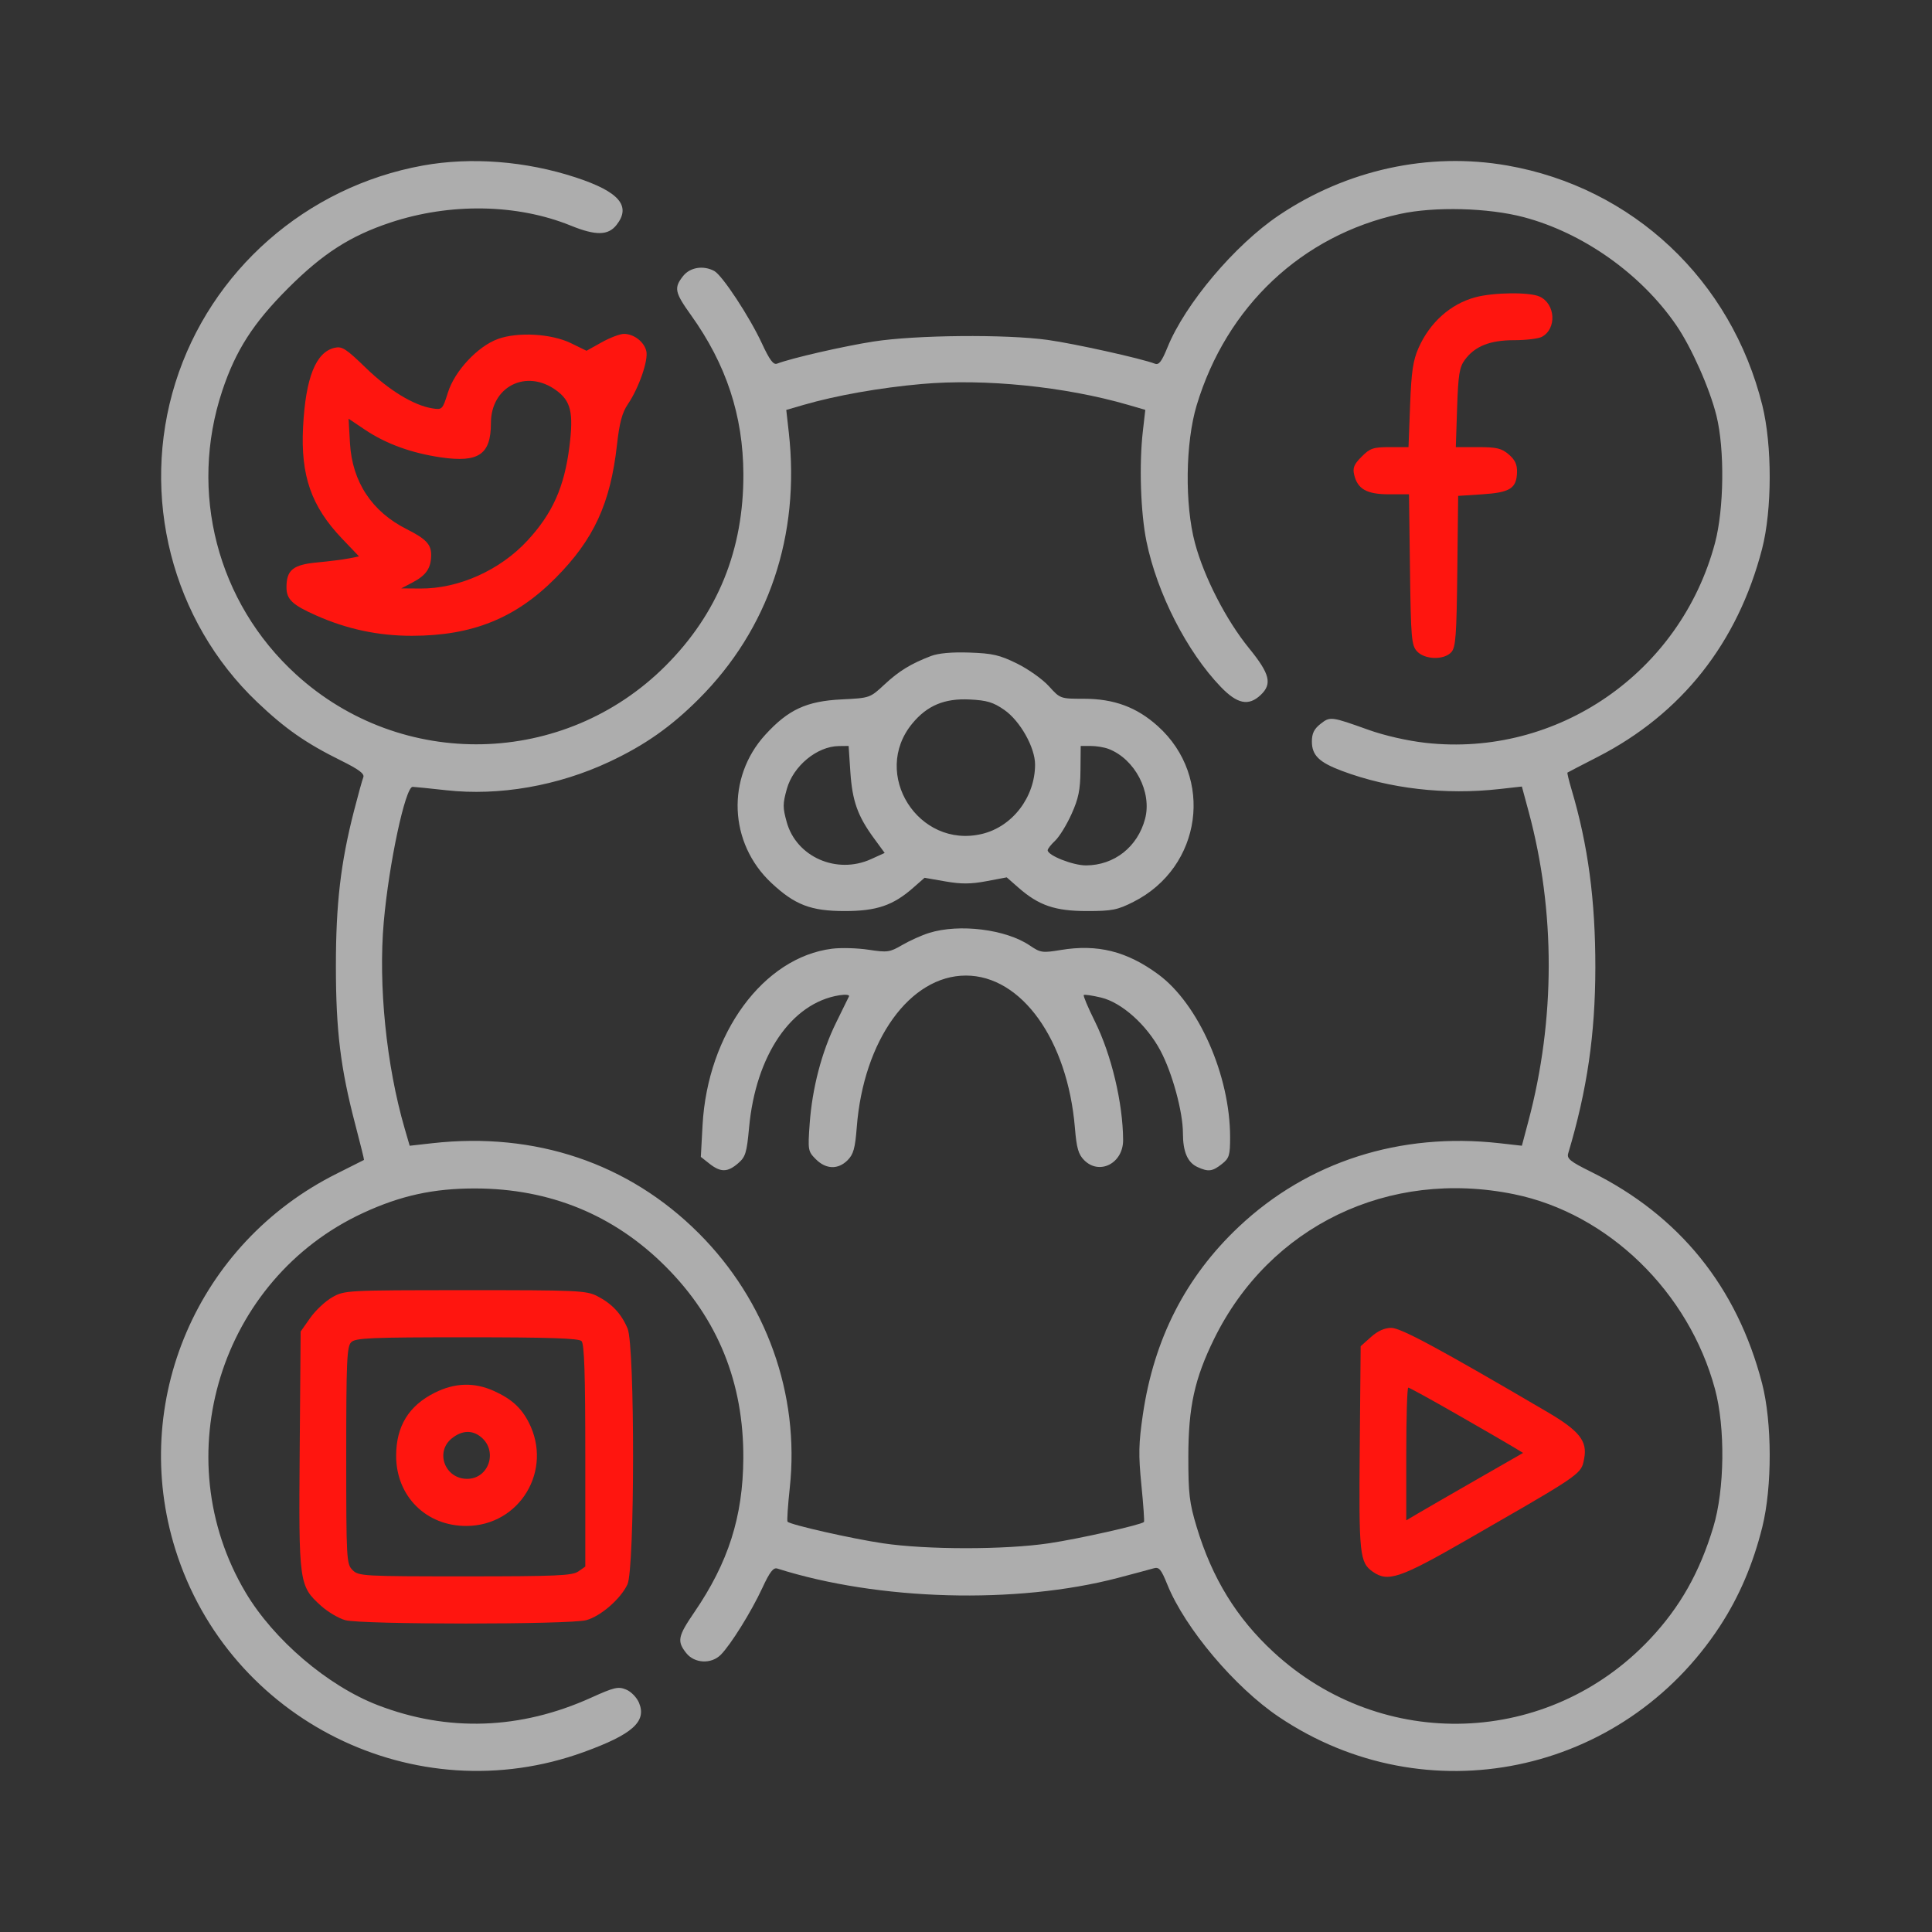<svg width="100" height="100" viewBox="0 0 100 100" fill="none" xmlns="http://www.w3.org/2000/svg">
<rect x="0" y="0" width="100" height="100" fill="#333333" stroke="none"/>
<path fill-rule="evenodd" clip-rule="evenodd" d="M21.883 8.569C15.85 9.663 10.897 14.011 9.079 19.809C7.242 25.671 8.893 32.13 13.303 36.332C14.759 37.719 15.824 38.463 17.639 39.361C18.581 39.827 18.879 40.05 18.804 40.235C18.75 40.371 18.532 41.154 18.322 41.975C17.632 44.661 17.386 46.777 17.386 50.007C17.386 53.347 17.626 55.301 18.395 58.228C18.654 59.214 18.855 60.028 18.841 60.038C18.828 60.047 18.194 60.367 17.433 60.746C10.211 64.35 6.684 72.565 9.079 80.204C11.857 89.061 21.507 93.849 30.213 90.687C32.734 89.772 33.479 89.109 33.077 88.14C32.962 87.862 32.668 87.559 32.41 87.452C32 87.282 31.792 87.331 30.592 87.874C26.936 89.527 23.18 89.657 19.549 88.257C16.962 87.259 14.168 84.876 12.713 82.427C8.543 75.409 11.396 66.2 18.799 62.78C20.742 61.882 22.443 61.511 24.596 61.514C28.458 61.52 31.778 62.88 34.449 65.552C37.156 68.259 38.498 71.572 38.474 75.486C38.456 78.506 37.698 80.881 35.926 83.468C35.086 84.696 35.036 84.948 35.516 85.558C35.943 86.101 36.81 86.147 37.306 85.652C37.821 85.136 38.887 83.424 39.454 82.201C39.841 81.365 40.028 81.122 40.232 81.187C45.473 82.85 52.61 83.047 57.859 81.673C58.682 81.457 59.51 81.235 59.698 81.18C59.994 81.091 60.093 81.207 60.425 82.027C61.339 84.28 63.912 87.332 66.194 88.867C73.803 93.988 83.983 91.889 89.029 84.16C90.02 82.641 90.741 80.953 91.217 79.037C91.732 76.961 91.726 73.616 91.204 71.601C89.908 66.606 86.919 62.912 82.344 60.649C81.267 60.116 81.089 59.971 81.171 59.695C82.149 56.422 82.57 53.539 82.575 50.088C82.579 46.603 82.198 43.743 81.345 40.873C81.206 40.404 81.11 40.006 81.132 39.989C81.154 39.972 81.858 39.607 82.696 39.177C87.04 36.95 89.941 33.28 91.204 28.413C91.726 26.397 91.732 23.053 91.217 20.977C89.608 14.496 84.511 9.704 78.017 8.567C73.958 7.856 69.704 8.784 66.194 11.146C63.914 12.681 61.339 15.733 60.427 17.983C60.132 18.711 59.983 18.904 59.781 18.826C59.089 18.558 55.605 17.785 54.227 17.594C52.059 17.294 47.401 17.337 45.214 17.677C43.665 17.918 40.953 18.54 40.219 18.823C40.03 18.895 39.834 18.632 39.438 17.778C38.797 16.395 37.384 14.248 36.968 14.025C36.401 13.722 35.713 13.835 35.354 14.292C34.874 14.901 34.922 15.133 35.768 16.314C37.587 18.854 38.463 21.509 38.477 24.527C38.496 28.447 37.154 31.757 34.449 34.462C29.207 39.703 20.791 39.899 15.319 34.905C11.245 31.187 9.76 25.468 11.505 20.223C12.2 18.137 13.107 16.723 14.909 14.921C16.709 13.122 18.125 12.212 20.201 11.521C23.296 10.492 26.767 10.55 29.544 11.678C30.836 12.203 31.478 12.194 31.911 11.643C32.683 10.662 32.05 9.923 29.806 9.186C27.223 8.337 24.381 8.115 21.883 8.569ZM78.867 11.24C81.946 12.054 84.951 14.186 86.773 16.847C87.553 17.988 88.495 20.11 88.843 21.515C89.274 23.253 89.238 26.34 88.767 28.109C86.979 34.813 80.611 39.21 73.792 38.45C72.853 38.345 71.669 38.075 70.837 37.778C68.893 37.082 68.849 37.076 68.348 37.47C68.018 37.729 67.903 37.964 67.903 38.378C67.903 39.096 68.275 39.459 69.471 39.906C71.927 40.825 74.803 41.155 77.611 40.841L78.772 40.711L79.125 42.019C80.513 47.163 80.507 52.775 79.109 58.033L78.772 59.303L77.611 59.172C72.471 58.597 67.698 60.126 64.122 63.496C61.372 66.088 59.731 69.298 59.156 73.207C58.935 74.713 58.922 75.294 59.078 76.862C59.181 77.887 59.24 78.749 59.212 78.778C59.063 78.927 55.82 79.654 54.295 79.88C52.015 80.219 47.974 80.219 45.694 79.88C44.099 79.644 40.924 78.925 40.763 78.764C40.727 78.727 40.779 77.931 40.88 76.995C41.399 72.174 39.665 67.33 36.168 63.833C32.542 60.207 27.712 58.575 22.372 59.173L21.205 59.304L20.945 58.41C19.995 55.141 19.575 50.984 19.864 47.717C20.13 44.7 20.98 40.727 21.358 40.727C21.445 40.727 22.225 40.806 23.092 40.902C25.835 41.208 28.875 40.679 31.535 39.433C33.373 38.572 34.726 37.622 36.168 36.18C39.788 32.561 41.425 27.714 40.828 22.384L40.697 21.218L41.591 20.958C43.266 20.471 45.554 20.066 47.705 19.876C50.97 19.587 55.129 20.008 58.392 20.956L59.281 21.215L59.156 22.301C58.955 24.041 59.036 26.533 59.342 28.027C59.892 30.714 61.437 33.736 63.191 35.557C64.041 36.44 64.627 36.559 65.247 35.977C65.861 35.4 65.734 34.883 64.649 33.551C63.47 32.105 62.322 29.873 61.851 28.109C61.316 26.107 61.356 22.916 61.939 20.978C63.482 15.858 67.385 12.184 72.462 11.074C74.253 10.682 77.028 10.754 78.867 11.24ZM48.188 33.955C47.135 34.36 46.536 34.727 45.777 35.433C45.03 36.127 45.026 36.129 43.563 36.201C41.745 36.291 40.804 36.726 39.614 38.028C37.585 40.248 37.723 43.64 39.927 45.701C41.143 46.839 41.971 47.156 43.726 47.156C45.373 47.156 46.224 46.867 47.264 45.953L47.855 45.434L48.929 45.621C49.754 45.765 50.248 45.763 51.056 45.61L52.108 45.412L52.712 45.942C53.765 46.867 54.611 47.156 56.263 47.156C57.559 47.156 57.837 47.101 58.67 46.679C62.217 44.887 62.861 40.222 59.927 37.584C58.834 36.601 57.662 36.168 56.093 36.168C54.883 36.168 54.876 36.165 54.291 35.518C53.968 35.161 53.227 34.634 52.643 34.346C51.74 33.902 51.374 33.817 50.178 33.777C49.267 33.746 48.568 33.809 48.188 33.955ZM51.982 36.744C52.8 37.311 53.577 38.691 53.575 39.575C53.573 41.259 52.405 42.786 50.832 43.163C47.536 43.954 45.071 40.053 47.22 37.449C47.989 36.517 48.888 36.14 50.191 36.205C51.084 36.249 51.41 36.347 51.982 36.744ZM44.014 39.953C44.114 41.453 44.39 42.233 45.224 43.373L45.791 44.148L45.084 44.469C43.309 45.274 41.223 44.358 40.721 42.553C40.511 41.797 40.512 41.609 40.724 40.844C41.056 39.647 42.286 38.631 43.418 38.616L43.925 38.61L44.014 39.953ZM57.374 38.762C58.74 39.282 59.638 40.998 59.268 42.386C58.883 43.835 57.677 44.786 56.215 44.793C55.541 44.797 54.227 44.278 54.227 44.008C54.227 43.936 54.403 43.712 54.618 43.51C54.833 43.308 55.212 42.691 55.461 42.138C55.824 41.332 55.916 40.885 55.925 39.873L55.937 38.612L56.456 38.611C56.741 38.611 57.154 38.678 57.374 38.762ZM48.087 48.289C47.71 48.407 47.087 48.687 46.703 48.911C46.054 49.29 45.933 49.307 44.961 49.159C44.386 49.071 43.536 49.047 43.07 49.105C39.515 49.549 36.624 53.487 36.364 58.24L36.275 59.88L36.725 60.235C37.301 60.687 37.657 60.682 38.201 60.215C38.588 59.882 38.651 59.677 38.773 58.357C39.118 54.62 40.958 51.918 43.431 51.517C43.756 51.464 43.983 51.487 43.945 51.569C43.907 51.65 43.605 52.266 43.274 52.937C42.529 54.45 42.039 56.328 41.908 58.172C41.811 59.534 41.822 59.595 42.23 60.004C42.754 60.527 43.377 60.546 43.87 60.054C44.174 59.749 44.261 59.437 44.346 58.347C44.693 53.84 47.1 50.495 49.995 50.495C52.873 50.495 55.257 53.826 55.637 58.377C55.724 59.429 55.817 59.751 56.119 60.053C56.91 60.844 58.138 60.208 58.132 59.009C58.122 57.092 57.527 54.592 56.67 52.865C56.316 52.153 56.058 51.541 56.096 51.503C56.133 51.466 56.537 51.525 56.993 51.634C58.062 51.891 59.352 53.044 60.065 54.383C60.678 55.532 61.228 57.554 61.228 58.654C61.228 59.617 61.468 60.172 61.986 60.408C62.544 60.663 62.752 60.637 63.241 60.252C63.626 59.949 63.67 59.805 63.67 58.861C63.67 55.665 62.034 51.962 59.946 50.428C58.322 49.236 56.81 48.858 54.914 49.17C53.954 49.329 53.856 49.315 53.303 48.939C52.065 48.099 49.656 47.799 48.087 48.289ZM78.375 61.814C83.235 62.809 87.415 66.867 88.769 71.904C89.307 73.903 89.268 77.093 88.683 79.035C87.975 81.385 86.964 83.176 85.413 84.827C80.172 90.408 71.553 90.713 65.922 85.517C64.004 83.748 62.74 81.691 61.939 79.035C61.563 77.788 61.507 77.318 61.508 75.405C61.51 72.823 61.829 71.364 62.843 69.299C65.715 63.455 71.878 60.485 78.375 61.814Z" fill="white" fill-opacity="0.6"/>
<path fill-rule="evenodd" clip-rule="evenodd" d="M25.768 17.547C24.722 17.93 23.537 19.198 23.187 20.309C22.904 21.205 22.89 21.219 22.369 21.135C21.408 20.979 20.137 20.204 18.938 19.043C17.901 18.037 17.703 17.911 17.31 18.004C16.343 18.233 15.819 19.554 15.687 22.097C15.556 24.62 16.11 26.207 17.702 27.877L18.582 28.799L18.061 28.903C17.775 28.96 17.037 29.054 16.421 29.111C15.166 29.228 14.828 29.501 14.828 30.399C14.828 31.025 15.131 31.31 16.38 31.863C17.971 32.568 19.598 32.912 21.326 32.909C24.45 32.905 26.683 32.005 28.756 29.917C30.739 27.919 31.596 26.059 31.936 23.014C32.063 21.878 32.203 21.358 32.495 20.926C33.07 20.08 33.57 18.636 33.452 18.165C33.331 17.683 32.805 17.282 32.294 17.282C32.09 17.282 31.571 17.479 31.141 17.719L30.358 18.156L29.553 17.763C28.541 17.269 26.801 17.17 25.768 17.547ZM28.781 20.197C29.552 20.755 29.694 21.356 29.473 23.114C29.21 25.211 28.599 26.578 27.293 27.988C25.876 29.519 23.732 30.477 21.758 30.462L20.77 30.455L21.376 30.136C22.067 29.771 22.317 29.393 22.317 28.715C22.317 28.175 22.043 27.889 21.048 27.388C19.249 26.483 18.231 24.941 18.115 22.943L18.042 21.672L18.875 22.232C19.967 22.968 21.288 23.45 22.818 23.673C24.777 23.958 25.41 23.525 25.41 21.899C25.41 20.005 27.24 19.08 28.781 20.197Z" fill="#FF150F"/>
<path fill-rule="evenodd" clip-rule="evenodd" d="M17.195 67.147C16.841 67.347 16.328 67.829 16.056 68.216L15.561 68.92L15.512 75.05C15.458 81.957 15.476 82.086 16.617 83.117C16.963 83.43 17.527 83.764 17.869 83.859C18.707 84.092 29.509 84.092 30.347 83.859C31.098 83.651 32.118 82.764 32.476 82.011C32.86 81.202 32.867 69.683 32.485 68.768C32.164 68 31.676 67.478 30.912 67.086C30.349 66.797 29.884 66.776 24.074 66.779C17.918 66.781 17.832 66.786 17.195 67.147ZM30.099 69.414C30.244 69.558 30.295 71.101 30.295 75.347V81.085L29.933 81.338C29.623 81.556 28.785 81.592 24.072 81.592C18.79 81.592 18.56 81.579 18.247 81.266C17.934 80.953 17.921 80.723 17.921 75.335C17.921 70.457 17.954 69.697 18.177 69.474C18.4 69.251 19.171 69.218 24.168 69.218C28.412 69.218 29.955 69.269 30.099 69.414Z" fill="#FF150F"/>
<path fill-rule="evenodd" clip-rule="evenodd" d="M22.508 72.084C21.156 72.758 20.504 73.822 20.504 75.355C20.504 77.443 22.058 78.992 24.144 78.983C26.907 78.972 28.636 76.096 27.367 73.622C26.98 72.865 26.472 72.407 25.574 72C24.556 71.538 23.548 71.566 22.508 72.084ZM24.904 74.387C25.781 75.115 25.3 76.545 24.178 76.545C23.023 76.545 22.504 75.143 23.398 74.44C23.922 74.028 24.449 74.009 24.904 74.387Z" fill="#FF150F"/>
<path fill-rule="evenodd" clip-rule="evenodd" d="M70.959 69.205L70.427 69.68L70.38 74.935C70.33 80.459 70.374 80.876 71.056 81.354C71.841 81.904 72.461 81.693 75.928 79.699C81.044 76.757 81.736 76.369 81.924 75.812C81.957 75.712 81.975 75.606 81.999 75.48C82.167 74.584 81.743 74.054 80.075 73.076C74.486 69.798 72.504 68.73 72.013 68.73C71.666 68.73 71.312 68.889 70.959 69.205ZM75.42 73.212C76.752 73.975 78.066 74.736 78.338 74.902L78.834 75.203L76.421 76.587C75.095 77.348 73.734 78.133 73.398 78.332L72.788 78.693V75.258C72.788 73.369 72.835 71.823 72.892 71.823C72.95 71.823 74.087 72.448 75.42 73.212Z" fill="#FF150F"/>
<path d="M73.425 18.006C74.008 16.689 75.079 15.733 76.359 15.388C77.307 15.132 79.164 15.111 79.688 15.35C80.514 15.726 80.587 17.017 79.806 17.435C79.629 17.53 78.984 17.608 78.374 17.608C77.116 17.608 76.338 17.919 75.818 18.627C75.539 19.008 75.478 19.392 75.42 21.11L75.353 23.143H76.503C77.473 23.143 77.722 23.203 78.095 23.523C78.42 23.802 78.532 24.046 78.521 24.443C78.498 25.277 78.159 25.493 76.73 25.585L75.474 25.667L75.43 29.565C75.392 32.904 75.348 33.505 75.12 33.757C74.741 34.175 73.739 34.148 73.341 33.709C73.058 33.396 73.027 33.032 72.98 29.476L72.929 25.585H71.899C70.744 25.585 70.268 25.318 70.091 24.572C70.007 24.216 70.084 24.03 70.479 23.636C70.916 23.198 71.079 23.143 71.937 23.143H72.904L72.986 20.977C73.053 19.227 73.137 18.657 73.425 18.006Z" fill="#FF150F"/>
</svg>
